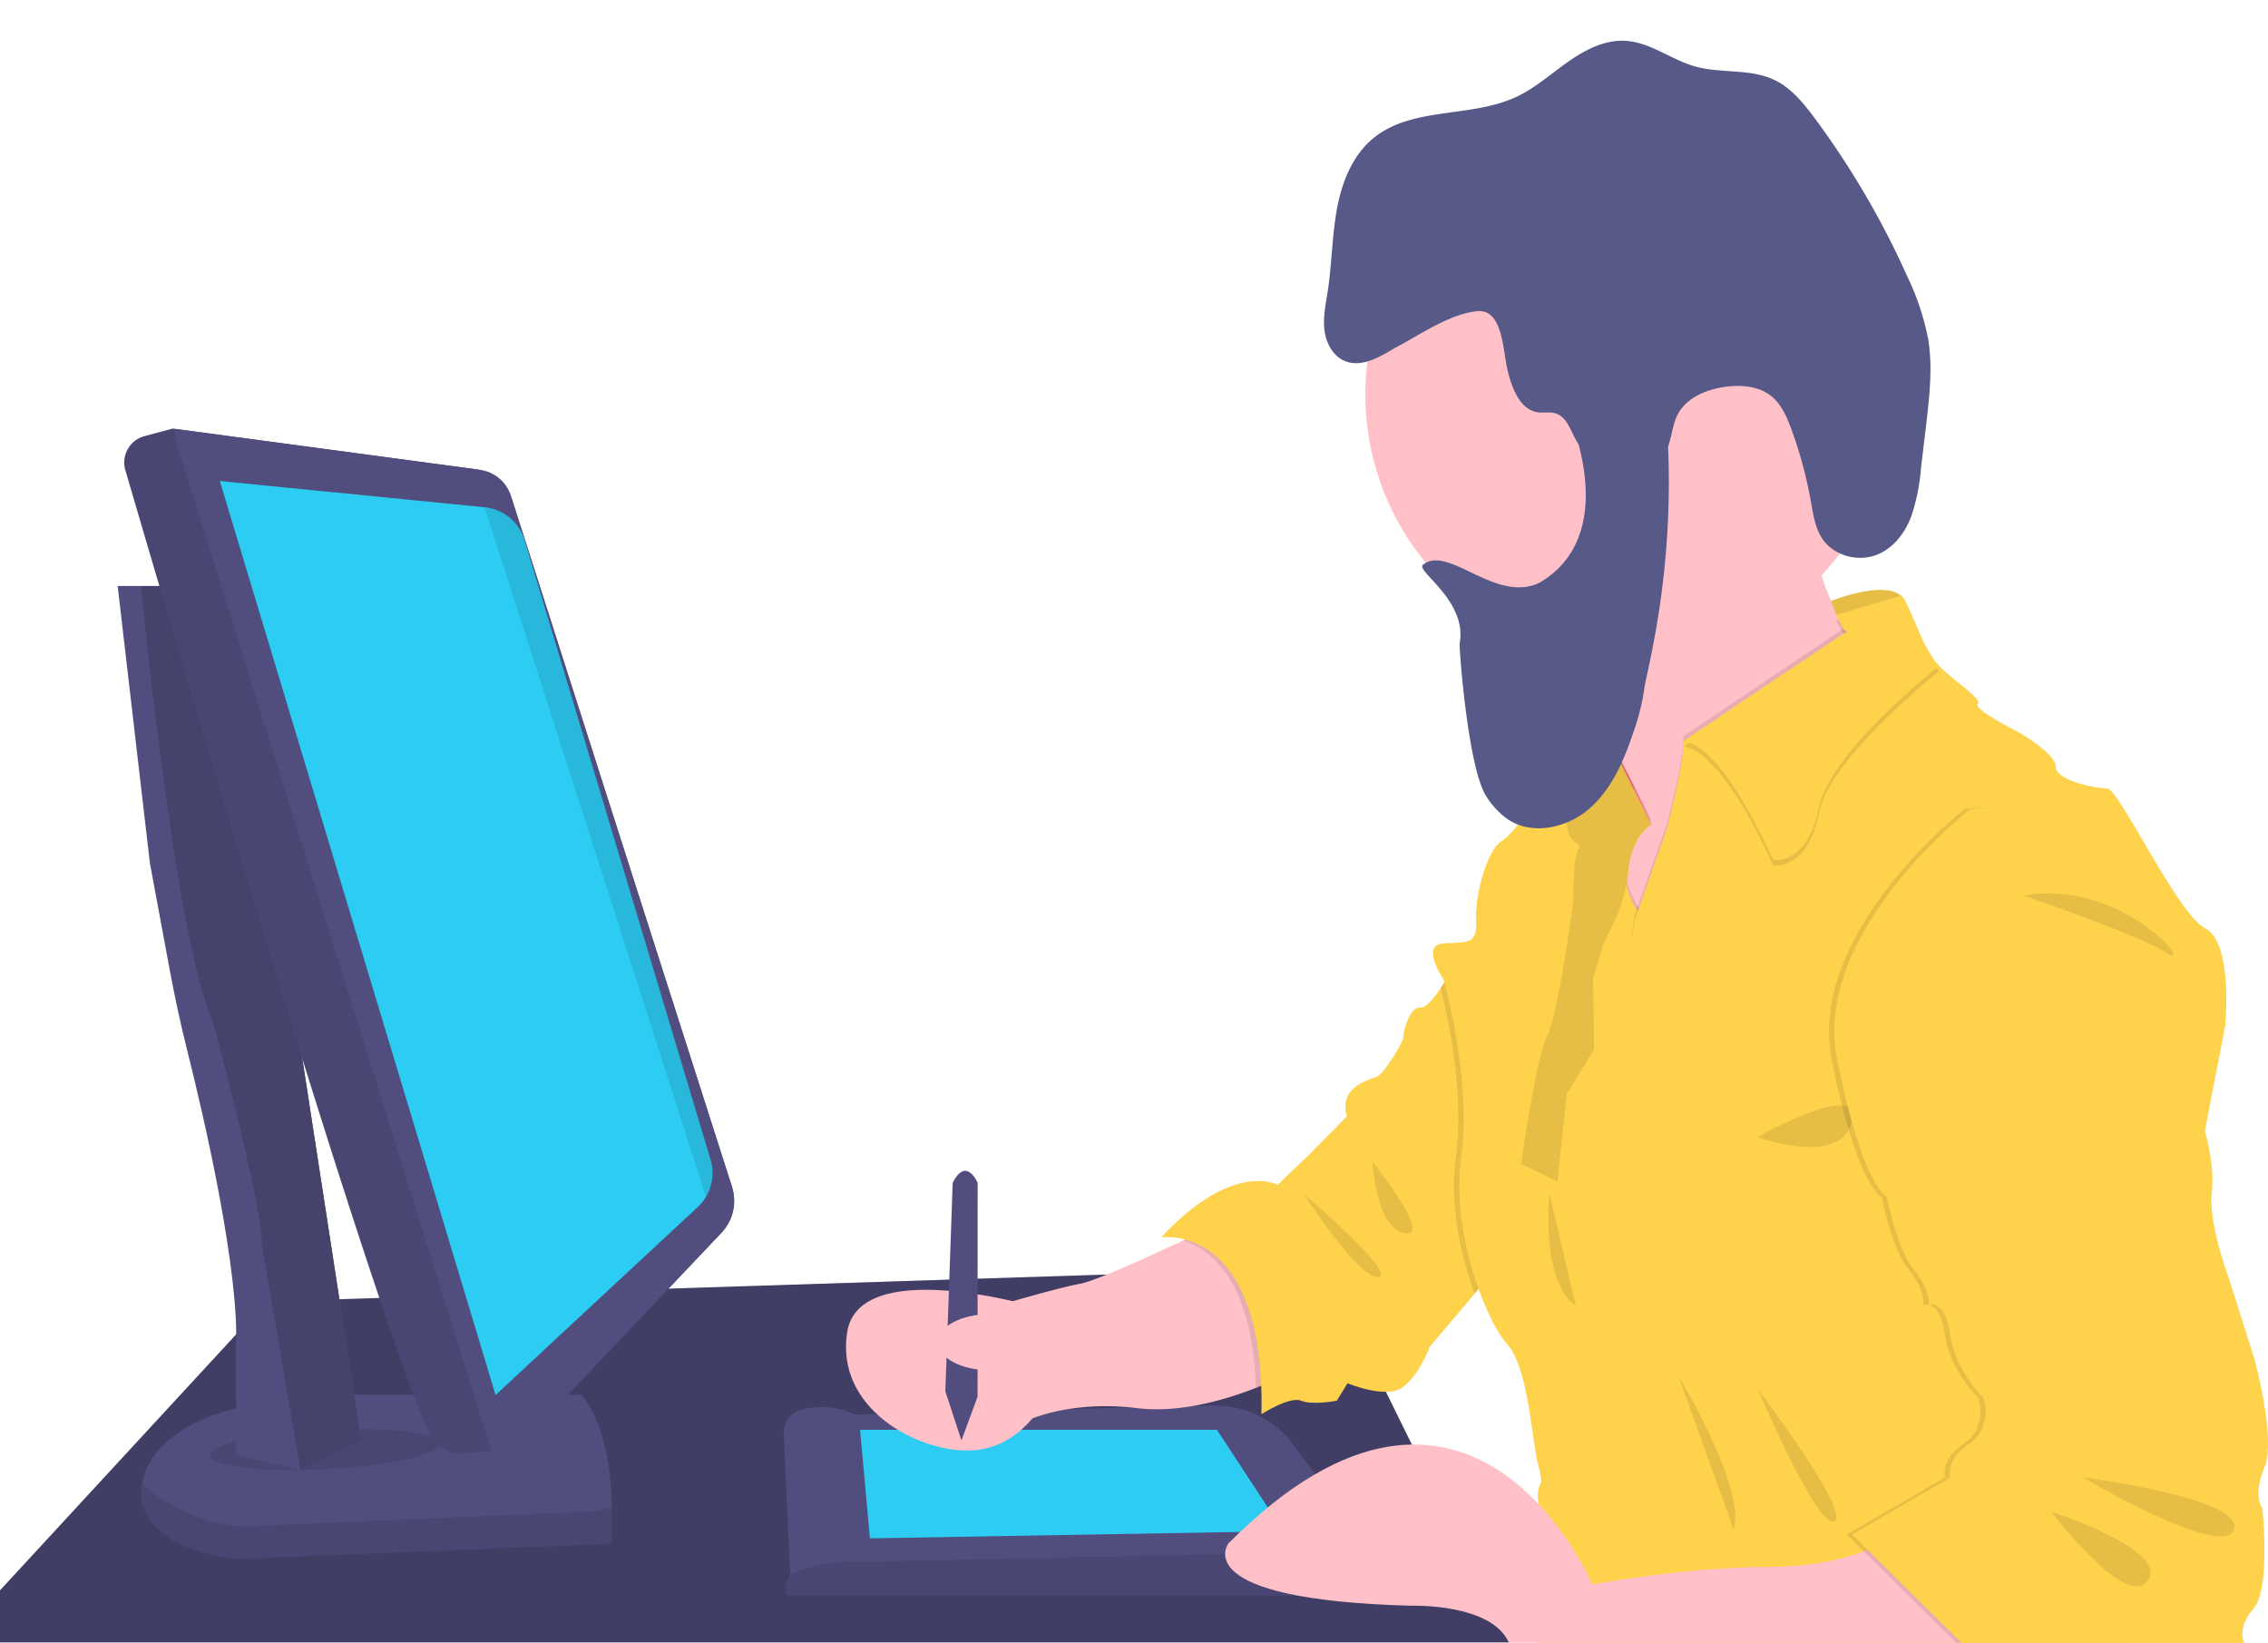 <svg xmlns="http://www.w3.org/2000/svg" viewBox="0 0 569.482 412.5"><g transform="translate(0)" preserveAspectRatio="xMaxYMid meet"><path d="M93.83,812.62l66.9-72.509,265.706-8.551,46.385,94.118H93.83Z" transform="translate(-93.83 -413.303)" fill="#514e7f"/><path d="M93.83,812.62l66.9-72.509,265.706-8.551,46.385,94.118H93.83Z" transform="translate(-93.83 -413.303)" opacity="0.2"/><path d="M533.707,840.224v2.508a4.891,4.891,0,0,1-4.891,4.891H385.993c-2.7,0,0-5.4,0-5.4l-1.615-35.373a5.839,5.839,0,0,1,4.4-5.925c7.948-2.006,13.419,1.215,13.419,1.215l88.475-2.249a28.374,28.374,0,0,1,5.487.259,24.03,24.03,0,0,1,16.217,9.609l20.332,27.566A4.892,4.892,0,0,1,533.707,840.224Z" transform="translate(-187.591 -446.959)" fill="#514e7f"/><path d="M533.822,852.932h0a4.891,4.891,0,0,1-4.891,4.891H386.108c-2.7,0,0-5.4,0-5.4s7.885-3.825,19.595-3.135l104.244-2.257s12.313.282,19.517,1.066A4.883,4.883,0,0,1,533.822,852.932Z" transform="translate(-187.707 -457.158)" opacity="0.1"/><path d="M458.979,783.55H369.36l2.477,27.253L475.642,809Z" transform="translate(-153.401 -424.544)" fill="#2cccf3"/><path d="M296.684,824.362v9.46l-93.891,3.809s-21.468-1.466-24.1-14.657a12.305,12.305,0,0,1,.078-4.154c.948-5.557,5.714-15.26,26.72-19.744l25.865-2.657h57.672S296.472,803.874,296.684,824.362Z" transform="translate(-143.092 -446.216)" fill="#514e7f"/><path d="M296.684,830.839V840l-93.891,3.809s-21.468-1.466-24.1-14.657A12.3,12.3,0,0,1,178.77,825s12.98,12.274,30.568,10.471l82.643-3.6A46.4,46.4,0,0,0,296.684,830.839Z" transform="translate(-143.092 -452.395)" opacity="0.1"/><ellipse cx="28.867" cy="4.954" rx="28.867" ry="4.954" transform="translate(52.424 360.508) rotate(-2.95)" opacity="0.1"/><path d="M232.136,751.828l-15.19,7.509-16.162-3.825-.078-26.343c1.027-19.226-7.838-57.711-12.219-75.15q-2.532-10.111-4.428-20.379l-4.969-26.767L171,537.32h19.25l11.318,16.209Z" transform="translate(-141.459 -390.197)" fill="#514e7f"/><path d="M233.753,751.837l-15.19,7.509-9.688-56.261c.188-9.586-11.827-55.093-12.611-56.966C186.686,623.256,178.48,537.36,178.48,537.36h13.4l11.31,16.177Z" transform="translate(-143.076 -390.206)" fill="#514e7f"/><path d="M233.753,751.837l-15.19,7.509-9.688-56.261c.188-9.586-11.827-55.093-12.611-56.966C186.686,623.256,178.48,537.36,178.48,537.36h13.4l11.31,16.177Z" transform="translate(-143.076 -390.206)" opacity="0.15"/><path d="M323.148,688.745l-51.73,54.513-6.067.431-7.391.533a8.332,8.332,0,0,1-8.214-4.93C234.069,704.021,183.954,533.475,173.4,497.35a6.85,6.85,0,0,1,4.8-8.543l7.054-1.9.525.063,75.362,10.111a11.483,11.483,0,0,1,9.406,7.885l55.163,172.38a11.475,11.475,0,0,1-2.571,11.4Z" transform="translate(-141.919 -379.298)" fill="#514e7f"/><path d="M323.148,688.745l-51.73,54.513-6.067.431-7.391.533a8.332,8.332,0,0,1-8.214-4.93C234.069,704.021,183.954,533.475,173.4,497.35a6.85,6.85,0,0,1,4.8-8.543l7.054-1.9.525.063,75.362,10.111a11.483,11.483,0,0,1,9.406,7.885l55.163,172.38a11.475,11.475,0,0,1-2.571,11.4Z" transform="translate(-141.919 -379.298)" opacity="0.1"/><path d="M326.468,688.952,274.918,743.3l-6.067.431-77.36-247.679A23.631,23.631,0,0,1,189.32,487l76.624,10.283a9.468,9.468,0,0,1,7.76,6.505l55.469,173.336a11.913,11.913,0,0,1-2.7,11.827Z" transform="translate(-145.42 -379.317)" fill="#514e7f"/><path d="M325.806,683.426a11.489,11.489,0,0,1-2.085,2.587L272.97,733.2,203.73,503.71l66.489,6.584a11.655,11.655,0,0,1,10.025,8.253L326.95,674.075A11.7,11.7,0,0,1,325.806,683.426Z" transform="translate(-148.535 -382.93)" fill="#2cccf3"/><path d="M344.147,685.242,288.56,512.11a11.655,11.655,0,0,1,10.025,8.253l46.706,155.528A11.7,11.7,0,0,1,344.147,685.242Z" transform="translate(-166.876 -384.746)" opacity="0.1"/><path d="M526.822,779.637a79.791,79.791,0,0,1-8.481,3.864c-7.572,2.978-19.109,6.4-29.855,5.087-18.067-2.195-28.875,3.715-28.875,3.715l-4.052-30.058s13.324-3.919,18.74-4.9c4.06-.784,18.709-7.532,25.74-10.848,2.351-1.1,3.817-1.818,3.817-1.818H517.37Z" transform="translate(-202.983 -435.03)" fill="#ffc1c7"/><path d="M539.092,779.637a79.763,79.763,0,0,1-8.481,3.864c-.917-26.767-11.185-34.714-18.3-37,2.351-1.1,3.817-1.818,3.817-1.818H529.64Z" transform="translate(-215.252 -435.03)" opacity="0.1"/><path d="M587.571,671.819v65.838l-3.535,4.186-11.326,13.4s-2.532,7.054-6.756,10.127-13.857-1.011-13.857-1.011l-2.7,4.389s-6.074,1.184-8.943,0-9.97,3.378-9.97,3.378c1.019-48.3-25.16-44.41-25.16-44.41,18.066-19.422,29.212-13.176,29.212-13.176l7.775-7.43,9.625-9.751c-2.195-7.548,5.737-9.162,7.595-10.009s6.756-8.951,6.592-9.962,1.513-7.6,4.217-7.344c1.5.141,3.566-2.5,5.118-4.875,1.238-1.912,2.148-3.652,2.148-3.652Z" transform="translate(-213.741 -417.05)" fill="#ffd24c"/><path d="M640.09,587.879,660,577.69l-1.129,11.937,3.919,11.992s-3.6,9.288-4.044,10.3-9.006,22.181-9.006,22.181l-6.866-8.669Z" transform="translate(-242.879 -398.925)" fill="#ff6584"/><path d="M603.4,601.333l-2.79-37.551L620.518,553.6" transform="translate(-203.399 -374.827)" opacity="0.1"/><path d="M721.205,554.583s-6.615,9.515-15.676,21.641c-21.084,28.217-55.383,70.541-50.163,39.832.172-1,.306-2.007.423-3.018-1.285.862-4.233.11-7.446-1.419l-.219-.1a38.333,38.333,0,0,1-4.577-2.649c-.165-.1-.321-.212-.478-.321-3.566-2.485-6.419-5.393-6.27-7.4,2.532-44.081,12.792-23.059,15.676-18.168a3.182,3.182,0,0,0,.658.917q-.188-.517-.423-1.082a215.119,215.119,0,0,0-10.3-20.3v-.078l-.588-1.05C638.155,554.842,634.181,548,630.607,542l-.964-1.615c-5.643-9.468-10.033-16.53-10.033-16.53s25.638-23.451,47.247-37.7c18.027-11.906,33.3-17.4,28.413,2.571-3.135,12.839-2.218,23.82.674,32.919.1.337.212.674.329,1a53.173,53.173,0,0,0,2.007,5.1,57.95,57.95,0,0,0,3.512,6.662A64.575,64.575,0,0,0,721.205,554.583Z" transform="translate(-238.451 -376.822)" fill="#ffc1c7"/><path d="M703.038,458.084a66.246,66.246,0,1,1-19.4-47.141A66.544,66.544,0,0,1,703.038,458.084Z" transform="translate(-227.714 -358.678)" fill="#ffc1c7"/><path d="M646.258,623.38s1.184,18.913,13.176,17.392,2.869,40.193,2.869,40.193l-13.324,12.157L634.6,697.542s-12.666-3.715-12.494-4.4,5.063-40.185,5.063-40.185l7.43-21.115Z" transform="translate(-238.991 -408.804)" opacity="0.1"/><path d="M646.262,625.1s1.183,18.913,13.176,17.4,2.869,40.193,2.869,40.193L648.982,694.85l-14.359,4.389s-12.666-3.715-12.494-4.389,5.063-40.193,5.063-40.193l7.43-21.108Z" transform="translate(-238.996 -409.176)" fill="#ffd24c"/><path d="M606.93,671.815v65.839l-3.535,4.185c-3.645-9.672-6.419-22.785-4.7-34.573,2.234-15.629-2.218-35.631-3.833-42.113,1.238-1.913,2.148-3.652,2.148-3.652Z" transform="translate(-233.1 -417.046)" opacity="0.1"/><path d="M651.972,621.872a38.62,38.62,0,0,1-2.861,10.769c-.439,1.043-.886,2.054-1.332,3-3.566-2.485-6.419-5.393-6.27-7.4,2.532-44.081,12.791-23.059,15.676-18.168C655.773,611.142,652.623,614.277,651.972,621.872Z" transform="translate(-243.185 -403.917)" opacity="0.1"/><path d="M658.778,606.437c-2.116-5.2-6.27-13.089-10.918-21.429l.588-.3L659.2,606.17a2.294,2.294,0,0,0-.423.266Z" transform="translate(-244.559 -400.443)" opacity="0.1"/><path d="M729.071,570.858s-73.293,105.381-65.839,61.473c.172-1,.306-2.006.423-3.018-1.317.878-4.366.078-7.666-1.521.5-2.931.784-4.938.784-4.938l8.112-22.95s4.7-18.239,4.052-21.946l.22-.149,40.334-27.08h.039A64.579,64.579,0,0,0,729.071,570.858Z" transform="translate(-246.317 -393.096)" opacity="0.1"/><path d="M791.313,647.942l-5.745,29.7-17.244,125.3H618.73s2.7-21.946,2.7-25.332-3.033-8.441-2.7-12.157,1.63-1.019,0-7.43-2.352-23.984-7.736-30.058-14.21-28.381-11.522-47.263-4.4-44.245-4.4-44.245-6.074-8.786,0-9.123,8.449.306,8.112-5.753,2.7-17.549,6.411-19.916,9.123-11.146,10.134-14.524a5.67,5.67,0,0,1,1.568-2.2c3.041-2.916,9.225-5.9,9.225-5.9l5.91-2.955v.078l10.722,21.382s-5.016,2.438-5.855,12.227a38.538,38.538,0,0,1-2.861,10.769c-.282.674-.564,1.34-.854,1.975-.862,1.912-1.74,3.605-2.485,4.954h0c-1.105,2-1.9,3.229-1.9,3.229s-.29,2.289-.729,5.487h0c-.9,6.568-2.422,16.977-3.323,19.469-.784,2.21-2.352,6.012-3.221,9.406a13.007,13.007,0,0,0-.572,5.377.986.986,0,0,0,.078.3c1.011,3.135,6.074-10.346,6.074-10.346s3.715-11.483,5.408-11.483c1.293,0,4.2-16.209,5.487-23.686.376-2.234.6-3.684.6-3.684l8.112-22.957s1.121-4.335,2.195-9.21c1.129-5.126,2.2-10.84,1.858-12.744l.22-.149L695.73,549.4h.039l.619-.415h-.063c-.282,0-1.1-.5-2.657-4.17-.4-.933-.846-2.061-1.34-3.456,0,0,12.9-5.181,17.5-1.387a4.1,4.1,0,0,1,.784.831,3.292,3.292,0,0,1,.337.557c3.041,6.27,4.389,10.973,7.43,15.033a13.071,13.071,0,0,0,1.066,1.23c3.676,3.849,10.973,8.355,9.743,9.578-1.348,1.348,10.134,7.054,10.134,7.054s6.717,3.841,8.826,7.054a3.212,3.212,0,0,1,.627,1.709c0,3.378,9.8,5.4,12.839,5.4s17.565,31.414,24.65,35.13S791.313,647.942,791.313,647.942Z" transform="translate(-232.563 -390.469)" fill="#ffd24c"/><path d="M450.627,766.772s-42.96-12.431-46,6.654,17.565,30.059,30.733,29.722,18.913-12.839,18.913-12.839Z" transform="translate(-191.905 -438.946)" fill="#ffc1c7"/><path d="M692.308,836.155s-9.625,6.921-30.058,6.921S618,847.465,618,847.465s-30.4-71.6-91.359-10.307c0,0-10.973,14.187,45.93,15.676,0,0,20.1-.674,24.486,9.288h113.65l15.543-11.639Z" transform="translate(-218.168 -449.661)" fill="#ffc1c7"/><path d="M444.272,727.693s-2.869-6.749-6.27,0L436.16,780.05l4.044,12.329,4.044-10.973Z" transform="translate(-198.788 -430.708)" fill="#514e7f"/><path d="M738.162,540.828c-5.894,2.007-12.36,6.709-14.265,8.183-.353,0-1.568-.784-4-7.626C719.892,541.384,734.479,535.529,738.162,540.828Z" transform="translate(-260.135 -390.476)" opacity="0.1"/><path d="M653.308,607.888s-5.016,2.438-5.855,12.227a38.538,38.538,0,0,1-2.861,10.769l-3.3,6.937h0l-2.626,8.731h0l.274,17.777-6.866,11.114-.572,5.377-1.779,16.632-9.123-4.389s3.762-26.821,6.584-32.253,6.592-34.2,6.592-34.2-.172-10.558,1.184-12.415-2.351-1.521-2.7-5.4c-.2-2.3-2.775-8.7-4.836-13.521,3.041-2.916,9.225-5.9,9.225-5.9l5.91-2.955Z" transform="translate(-238.665 -400.813)" fill="#ffd24c"/><path d="M653.308,607.888s-5.016,2.438-5.855,12.227a38.538,38.538,0,0,1-2.861,10.769l-3.3,6.937h0l-2.626,8.731h0l.274,17.777-6.866,11.114-.572,5.377-1.779,16.632-9.123-4.389s3.762-26.821,6.584-32.253,6.592-34.2,6.592-34.2-.172-10.558,1.184-12.415-2.351-1.521-2.7-5.4c-.2-2.3-2.775-8.7-4.836-13.521,3.041-2.916,9.225-5.9,9.225-5.9l5.91-2.955Z" transform="translate(-238.665 -400.813)" opacity="0.1"/><path d="M736.814,559.765c-7.532,6.161-27.785,23.639-30.113,35.521-2.869,14.649-11.483,13.23-11.483,13.23-10.761-23.341-18.168-29.063-22.409-29.87l40.334-27.088h.039l.619-.415h-.086c-.282,0-1.1-.494-2.657-4.162l16.162-4.852a4.094,4.094,0,0,1,.784.831,3.635,3.635,0,0,1,.337.557c3.041,6.27,4.389,10.973,7.43,15.033a14.178,14.178,0,0,0,1.042,1.215Z" transform="translate(-249.953 -391.237)" opacity="0.1"/><path d="M736.815,558.04c-7.532,6.161-27.785,23.647-30.113,35.529-2.869,14.641-11.483,13.223-11.483,13.223-10.761-23.334-18.168-29.079-22.409-29.862l40.334-27.08h.039l.619-.415h-.086c-.282,0-1.1-.5-2.657-4.17l16.162-4.844a4.1,4.1,0,0,1,.784.831,3.283,3.283,0,0,1,.337.557c3.041,6.27,4.389,10.973,7.43,15.033a13.058,13.058,0,0,0,1.042,1.2Z" transform="translate(-249.953 -390.867)" fill="#ffd24c"/><path d="M696.23,711.668c.5-.165,26.821-15.065,23.8-3.731S696.23,711.668,696.23,711.668Z" transform="translate(-255.017 -426.167)" opacity="0.1"/><path d="M551,732.08s13.842,21.531,18.74,20.857S551,732.08,551,732.08Z" transform="translate(-223.617 -432.305)" opacity="0.1"/><path d="M573,721.85s.846,16.718,8.112,17.894S573,721.85,573,721.85Z" transform="translate(-228.374 -430.094)" opacity="0.1"/><path d="M671,790.36s17.2,28.609,13.85,38.508Z" transform="translate(-249.562 -444.906)" opacity="0.1"/><path d="M696.44,794.67s23.263,30.568,19.234,33.1S696.44,794.67,696.44,794.67Z" transform="translate(-255.062 -445.838)" opacity="0.1"/><path d="M629.63,732.08s-2.391,21.735,6.584,28.052Z" transform="translate(-240.555 -432.305)" opacity="0.1"/><path d="M753.393,608.622s-39.825,30.9-33.444,62.993,12.541,34.448,12.541,34.448,2.351,12.831,6.756,18.239,3.715,8.951,3.715,8.951,4.052-1.857,5.4,7.43,8.442,15.872,8.442,15.872,2.351,7.43-3.715,11.483-4.7,8.449-4.7,8.449l-24.658,14.351,27.464,27.19h70.933s-2.03-3.543,2.351-8.622,2.2-25.16,2.2-25.16-2.453-3.214.549-10.307-2.579-27.354-2.579-27.354l-6.27-19.76s-5.236-14.014-4.389-21.531-1.724-15.731-1.724-15.731L798.65,646.613S799.324,603.724,753.393,608.622Z" transform="translate(-259.996 -405.529)" opacity="0.1"/><path d="M755.114,608.622s-39.856,30.9-33.437,62.993,12.494,34.448,12.494,34.448,2.351,12.831,6.756,18.239,3.715,8.951,3.715,8.951,4.052-1.857,5.408,7.43,8.442,15.872,8.442,15.872,2.351,7.43-3.715,11.483-4.7,8.449-4.7,8.449l-24.658,14.351,27.527,27.19h70.925s-2.022-3.543,2.351-8.622,2.195-25.16,2.195-25.16-2.453-3.214.549-10.307-2.579-27.354-2.579-27.354l-6.27-19.76s-5.236-14.014-4.389-21.531-1.74-15.731-1.74-15.731L800.37,646.613S801.044,603.724,755.114,608.622Z" transform="translate(-260.367 -405.529)" fill="#ffd24c"/><path d="M781.55,636.368s28.373,9.625,35.968,14.359S806.373,631.979,781.55,636.368Z" transform="translate(-273.464 -411.493)" opacity="0.1"/><path d="M800.51,822.9s40.358,5.063,38.006,13S800.51,822.9,800.51,822.9Z" transform="translate(-277.563 -451.941)" opacity="0.1"/><path d="M790.42,833.88s29.525,9.46,24.3,17.244S790.42,833.88,790.42,833.88Z" transform="translate(-275.382 -454.315)" opacity="0.1"/><ellipse cx="12.854" cy="7.023" rx="12.854" ry="7.023" transform="translate(235.522 329.982)" fill="#ffc1c7"/><g transform="translate(323.128 0)"><path d="M16.79,67.455C12.6,69.139,7.684,71.079,3.835,68.721,1.007,66.975-.157,63.351.017,60.033s1.439-6.462,2.44-9.627C4.5,43.9,5.6,37.135,7.877,30.663s5.992-12.71,11.893-16.13C30.632,8.245,44.69,13.441,56.746,9.96c5.1-1.46,9.545-4.4,14.292-6.707S81.124-.831,86.249.4c6,1.4,10.433,6.452,16.028,9.024,6.125,2.818,13.455,2.624,19.029,6.391,3.951,2.675,6.442,6.993,8.657,11.229a213.167,213.167,0,0,1,16.691,42.774,64.867,64.867,0,0,1,2.726,16.334c.051,7.085-1.868,14.027-3.767,20.866l-3.063,10.821a49.6,49.6,0,0,1-4.441,11.862c-2.144,3.7-5.451,6.809-9.545,7.881-5.1,1.317-11.046-1.235-13.271-6.013-1.368-2.96-1.307-6.35-1.378-9.606a106.923,106.923,0,0,0-2.042-18.988c-.633-3.134-1.48-6.391-3.614-8.759-2.756-3.063-7.146-4.083-11.23-4.155-4.778-.061-10.015,1.235-12.8,5.1-2.236,3.124-2.624,7.514-5.594,9.953a9.258,9.258,0,0,1-4.543,1.848,15.18,15.18,0,0,1-16.058-9.647c-.939-2.7-1.4-6.044-3.951-7.309-1.327-.664-2.91-.541-4.328-.97-4.349-1.317-5.492-6.83-5.89-11.352-.459-5.3,1.307-15.762-5.278-16.119C31.49,61.187,23.313,65.28,16.79,67.455Z" transform="translate(0 23.368) rotate(-9)" fill="#575988"/><path d="M.3,26.164C-1.964,27.257,9.411,37.3,5.187,47.429c-.347.919-4.514,31.132-1.407,39a19.969,19.969,0,0,0,4.083,6.738c5.186,5.288,14.129,5.186,20.591,1.582s10.923-9.923,14.71-16.334a56.835,56.835,0,0,0,5.012-10.209c1.165-3.622,14.136-27.567,19.23-63,0,0-20.217-6.792-22.923-4.872-.335-.123,5.208,28.952-16.3,36.272C16.22,39.787,7.7,22.469.3,26.164Z" transform="matrix(0.978, -0.208, 0.208, 0.978, 28.441, 116.268)" fill="#575988"/></g></g></svg>